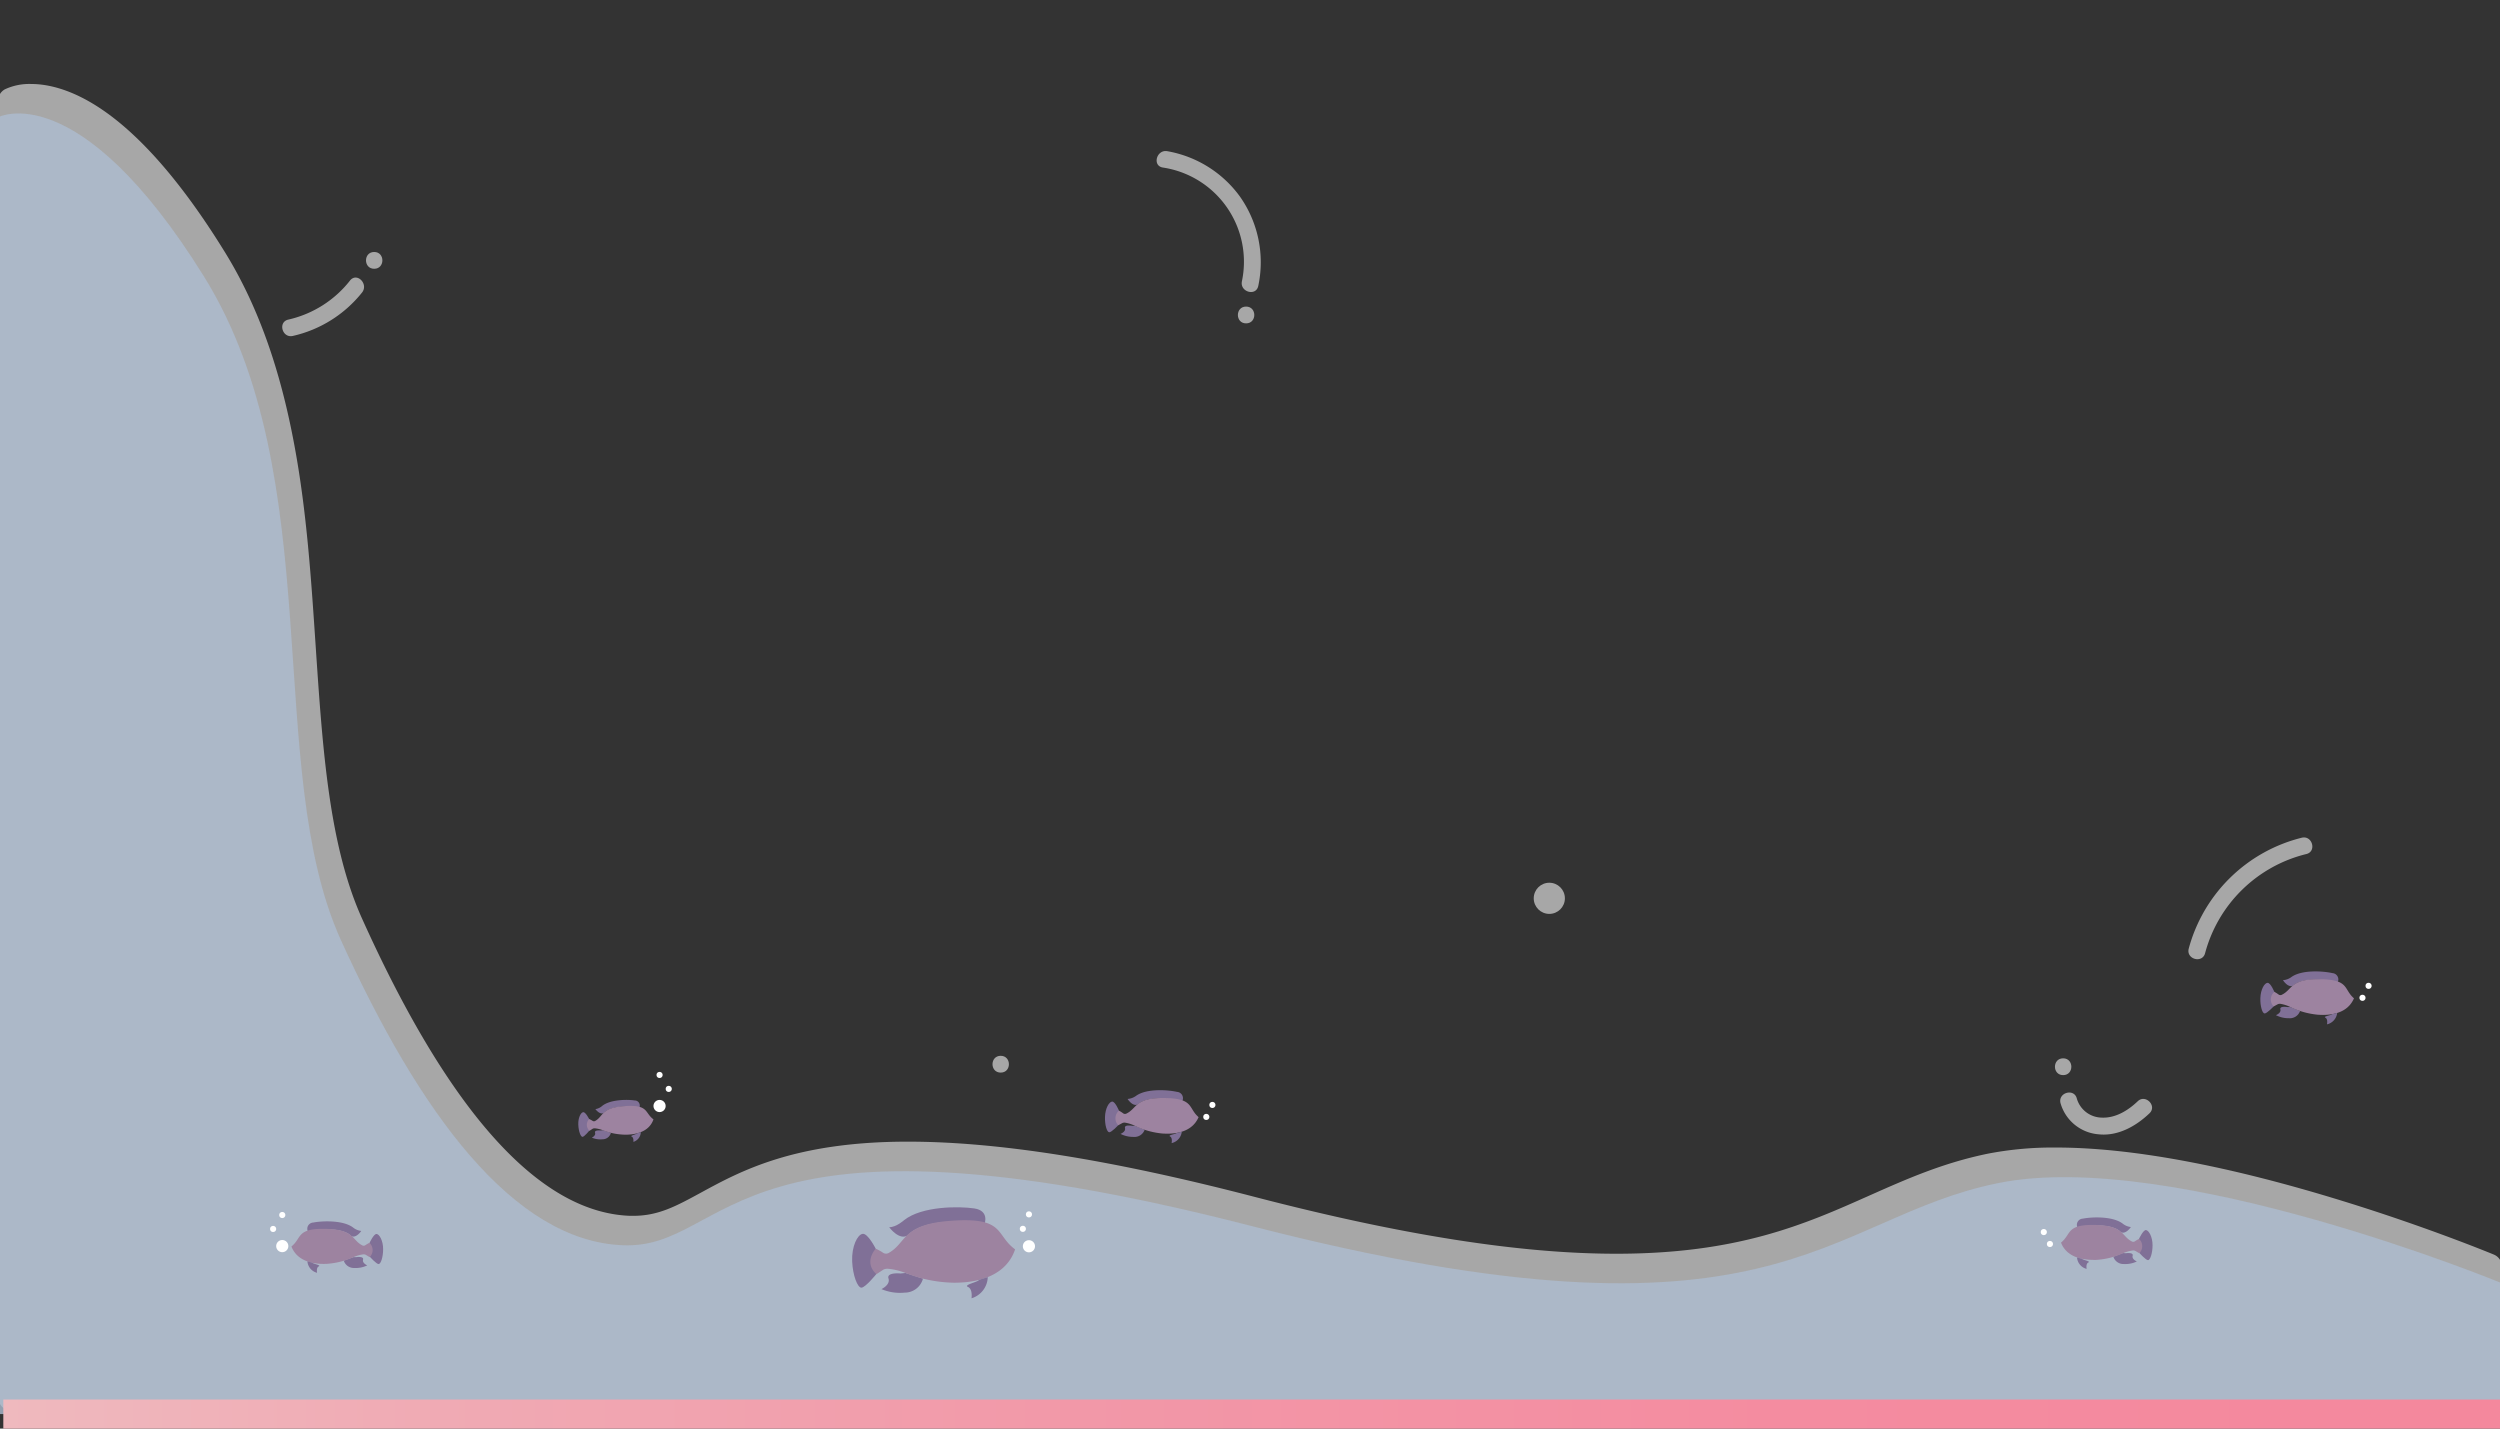 <svg id="Layer_1" data-name="Layer 1" xmlns="http://www.w3.org/2000/svg" xmlns:xlink="http://www.w3.org/1999/xlink" viewBox="0 0 595.28 340.16"><rect x="0" y="0" width="595.28" height="340.16" fill="#333333" stroke="none"/><defs><style>.cls-1,.cls-3{fill:#fff;}.cls-1,.cls-7{opacity:0.57;}.cls-2{fill:#aebdd1;opacity:0.79;}.cls-4{fill:#807097;}.cls-5{fill:#9d83a0;}.cls-6{fill:url(#linear-gradient);}</style><linearGradient id="linear-gradient" x1="-13472.25" y1="9851.47" x2="-12877.63" y2="9851.47" gradientTransform="translate(-12876.84 10188.17) rotate(180)" gradientUnits="userSpaceOnUse"><stop offset="0" stop-color="#f4889d"/><stop offset="0.29" stop-color="#f48ca0"/><stop offset="0.57" stop-color="#f298a8"/><stop offset="0.85" stop-color="#f0acb5"/><stop offset="1" stop-color="#efb9be"/></linearGradient></defs><title>river-03</title><path class="cls-1" d="M2.71,335.93a3.09,3.09,0,0,1-3.07-3.11L-.45,24a3.11,3.11,0,0,1,1.63-2.74A13.71,13.71,0,0,1,7.42,20c4,0,10.44,1.27,18.63,7.33,9,6.67,18.3,17.75,27.63,32.92,7.66,12.46,13,27.39,16.39,45.63,3,16,4.05,32.42,5.12,48.34,1.63,24.21,3.17,47.09,11,64.46,20.76,46.14,42.21,70,63.76,70.82l.91,0c5.92,0,10.19-2.33,16.1-5.55,9.38-5.11,22.23-12.11,49.21-12.11,21.57,0,48.59,4.31,82.61,13.16,35,9.1,63.12,13.53,86.08,13.53,29,0,44.9-7,60.23-13.84,9-4,17.58-7.8,28.31-10a81.9,81.9,0,0,1,16.11-1.45c17.95,0,41,4.29,68.43,12.77,20.38,6.29,35.75,12.67,35.9,12.73a3.14,3.14,0,0,1,1.91,2.91l-.31,31.13a3.09,3.09,0,0,1-3.08,3.08Z"/><path class="cls-2" d="M-.45,27.91s19.11-10.15,49,37.89,14,117.05,32.64,158.08,41,71.61,67.13,72.63,24.37-36.86,149.72-4.57,136.13-1.86,177.83-10.25,119.91,23.88,119.91,23.88l-.32,31.13H-.36Z"/><circle class="cls-3" cx="157.05" cy="263.35" r="1.45"/><circle class="cls-3" cx="245" cy="296.75" r="1.45"/><circle class="cls-3" cx="159.23" cy="259.28" r="0.73"/><circle class="cls-3" cx="243.55" cy="292.6" r="0.73"/><circle class="cls-3" cx="157.05" cy="255.96" r="0.73"/><circle class="cls-3" cx="67.21" cy="296.71" r="1.45"/><circle class="cls-3" cx="65.03" cy="292.63" r="0.73"/><circle class="cls-3" cx="67.21" cy="289.31" r="0.73"/><circle class="cls-3" cx="287.23" cy="265.95" r="0.73"/><circle class="cls-3" cx="288.68" cy="263.1" r="0.73"/><circle class="cls-3" cx="562.53" cy="237.59" r="0.73"/><circle class="cls-3" cx="563.98" cy="234.74" r="0.73"/><circle class="cls-3" cx="488.11" cy="296.21" r="0.73"/><circle class="cls-3" cx="486.65" cy="293.37" r="0.73"/><circle class="cls-3" cx="245" cy="289.16" r="0.73"/><path class="cls-4" d="M73.32,293.23a1.48,1.48,0,0,1,1.28-2.13c2.07-.4,7-.62,9.43,1.15a3.74,3.74,0,0,0,2,.85s-1.3,1.94-2.49,1.16C83.57,294.26,81.54,291.69,73.32,293.23Z"/><path class="cls-4" d="M81.85,300.16a2.53,2.53,0,0,0,2.53,1.76,6.22,6.22,0,0,0,3.07-.62s-1.24-.51-1-1.37-1.62-.59-1.62-.59l-.68,0Z"/><path class="cls-4" d="M88,295.93s1-2.17,1.67-2.11,1.56,1.59,1.56,3.62c0,1.87-.54,3.53-1.07,3.55s-2.1-1.75-2.1-1.75Z"/><path class="cls-5" d="M69.39,296.81c2.63-2.1,1-4.5,8.84-4.18,6.11.25,5.62,2.67,8,3.89a.71.71,0,0,0,.73,0,8.27,8.27,0,0,1,1-.59,2.34,2.34,0,0,1,.06,3.41l-.93-.56a1.18,1.18,0,0,0-.69-.09,8.58,8.58,0,0,0-2.42.74,18.63,18.63,0,0,1-6.23,1.51C76.14,301,71.05,301.05,69.39,296.81Z"/><path class="cls-4" d="M73.2,300.34a3.06,3.06,0,0,0,2.3,2.73s-.25-1.22.4-1.53-1.37-.59-1.51-.87Z"/><path class="cls-4" d="M494.68,292.3a1.48,1.48,0,0,1,1.28-2.13c2.07-.41,7-.63,9.43,1.15a3.74,3.74,0,0,0,2,.85s-1.29,1.94-2.48,1.16C504.93,293.33,502.9,290.76,494.68,292.3Z"/><path class="cls-4" d="M503.21,299.23a2.52,2.52,0,0,0,2.53,1.75,6.35,6.35,0,0,0,3.07-.61s-1.24-.51-1-1.37-1.62-.59-1.62-.59l-.69-.05Z"/><path class="cls-4" d="M509.32,295s1-2.17,1.66-2.11,1.57,1.59,1.57,3.62c0,1.86-.55,3.53-1.07,3.55s-2.1-1.75-2.1-1.75Z"/><path class="cls-5" d="M490.75,295.88c2.63-2.11,1.05-4.51,8.84-4.18,6.11.25,5.61,2.67,8,3.89a.71.71,0,0,0,.73,0,6.48,6.48,0,0,1,1-.59,2.34,2.34,0,0,1,.06,3.41l-.94-.56a1.14,1.14,0,0,0-.68-.09,8.85,8.85,0,0,0-2.42.73,18.16,18.16,0,0,1-6.23,1.51C497.5,300,492.4,300.12,490.75,295.88Z"/><path class="cls-4" d="M494.56,299.41a3.06,3.06,0,0,0,2.29,2.73s-.24-1.22.41-1.53-1.37-.59-1.51-.88Z"/><path class="cls-4" d="M281.5,262.21a1.51,1.51,0,0,0-1.24-2.22c-2.1-.48-7.11-.86-9.67.88a3.83,3.83,0,0,1-2.1.8s1.26,2,2.51,1.26C271,262.93,273.15,260.38,281.5,262.21Z"/><path class="cls-4" d="M272.56,269a2.56,2.56,0,0,1-2.63,1.71,6.55,6.55,0,0,1-3.12-.72s1.29-.49,1.07-1.38,1.67-.55,1.67-.55l.7,0Z"/><path class="cls-4" d="M266.46,264.5s-.91-2.24-1.64-2.2-1.64,1.57-1.71,3.64c-.06,1.91.45,3.62,1,3.67s2.2-1.73,2.2-1.73Z"/><path class="cls-5" d="M285.4,266c-2.62-2.23-.93-4.63-8.9-4.55-6.25.06-5.82,2.55-8.31,3.72a.75.75,0,0,1-.75-.07,7.54,7.54,0,0,0-1-.64,2.39,2.39,0,0,0-.17,3.48l1-.54a1.19,1.19,0,0,1,.7-.07,8.7,8.7,0,0,1,2.45.83,19.07,19.07,0,0,0,6.31,1.74C278.37,270,283.58,270.27,285.4,266Z"/><path class="cls-4" d="M281.4,269.47a3.13,3.13,0,0,1-2.43,2.72s.28-1.24-.36-1.58,1.41-.56,1.56-.84Z"/><path class="cls-4" d="M556.61,233.93a1.51,1.51,0,0,0-1.24-2.22c-2.1-.48-7.12-.86-9.67.87a3.82,3.82,0,0,1-2.1.81s1.26,2,2.51,1.26C546.11,234.65,548.26,232.1,556.61,233.93Z"/><path class="cls-4" d="M547.67,240.73a2.56,2.56,0,0,1-2.63,1.72,6.47,6.47,0,0,1-3.12-.73s1.29-.48,1.07-1.37,1.67-.55,1.67-.55l.7,0Z"/><path class="cls-4" d="M541.57,236.22s-.91-2.24-1.64-2.2-1.65,1.57-1.71,3.64c-.06,1.9.45,3.62,1,3.66s2.2-1.72,2.2-1.72Z"/><path class="cls-5" d="M560.51,237.71c-2.62-2.24-.93-4.64-8.9-4.55-6.25.06-5.82,2.55-8.31,3.72a.73.73,0,0,1-.75-.08,7.1,7.1,0,0,0-1-.63,2.39,2.39,0,0,0-.17,3.48l1-.54a1.19,1.19,0,0,1,.7-.07,8.25,8.25,0,0,1,2.44.83,19.2,19.2,0,0,0,6.32,1.74C553.48,241.73,558.69,242,560.51,237.71Z"/><path class="cls-4" d="M556.51,241.19a3.13,3.13,0,0,1-2.43,2.72s.28-1.24-.37-1.58,1.42-.56,1.57-.84Z"/><path class="cls-4" d="M152.24,263.73a1.21,1.21,0,0,0-1.13-1.7c-1.72-.26-5.76-.26-7.71,1.29a3.09,3.09,0,0,1-1.63.77s1.13,1.55,2.08.86C143.85,265,145.43,262.77,152.24,263.73Z"/><path class="cls-4" d="M145.47,269.74a2.06,2.06,0,0,1-2,1.54,5.3,5.3,0,0,1-2.55-.39s1-.47.77-1.17,1.31-.55,1.31-.55l.56-.05Z"/><path class="cls-4" d="M140.3,266.49s-.86-1.75-1.44-1.67-1.23,1.36-1.16,3,.58,2.88,1,2.88,1.66-1.51,1.66-1.51Z"/><path class="cls-5" d="M155.6,266.53c-2.24-1.64-1-3.67-7.42-3.11-5,.43-4.52,2.4-6.45,3.49a.59.59,0,0,1-.6,0,5.87,5.87,0,0,0-.83-.45,1.93,1.93,0,0,0,.07,2.8l.75-.49a1,1,0,0,1,.56-.1,7.24,7.24,0,0,1,2,.51,15.15,15.15,0,0,0,5.17,1C150.2,270.19,154.39,270.07,155.6,266.53Z"/><path class="cls-4" d="M152.59,269.57a2.51,2.51,0,0,1-1.78,2.33s.15-1-.39-1.25,1.1-.53,1.21-.77Z"/><path class="cls-4" d="M234.43,291.43s1.23-3.14-2.45-3.69-12.49-.56-16.71,2.8c0,0-1.85,1.68-3.54,1.68,0,0,2.45,3.35,4.52,1.86C216.25,294.08,219.66,289.35,234.43,291.43Z"/><path class="cls-4" d="M219.77,304.46a4.49,4.49,0,0,1-4.36,3.33,11.29,11.29,0,0,1-5.53-.84s2.18-1,1.68-2.53,2.85-1.19,2.85-1.19l1.21-.12Z"/><path class="cls-4" d="M208.56,297.41s-1.89-3.78-3.14-3.62-2.66,3-2.51,6.57c.15,3.32,1.26,6.25,2.2,6.25s3.6-3.29,3.6-3.29Z"/><path class="cls-5" d="M241.71,297.49c-4.85-3.53-2.22-7.94-16.08-6.74-10.87.94-9.79,5.21-14,7.58a1.28,1.28,0,0,1-1.31,0,10.72,10.72,0,0,0-1.8-1s-3,3.21.17,6.07l1.63-1.07a2.1,2.1,0,0,1,1.21-.21,15.16,15.16,0,0,1,4.37,1.11,32.86,32.86,0,0,0,11.22,2.2C230,305.43,239.1,305.18,241.71,297.49Z"/><path class="cls-4" d="M235.2,304.09a5.45,5.45,0,0,1-3.87,5.05s.33-2.19-.84-2.7,2.39-1.16,2.62-1.68Z"/><polygon class="cls-6" points="508.18 340.16 595.41 340.16 595.41 333.25 0.79 333.25 0.79 340.16 508.18 340.16"/><g class="cls-7"><circle class="cls-3" cx="368.91" cy="213.9" r="3.71"/><path class="cls-3" d="M83.35,66.79a25.94,25.94,0,0,1-14.7,9.31c-2.53.57-1.46,4.47,1.08,3.89A29.39,29.39,0,0,0,86.21,69.65C87.81,67.63,85,64.75,83.35,66.79Z"/><path class="cls-3" d="M238.28,251.4c-2.6,0-2.61,4,0,4S240.88,251.4,238.28,251.4Z"/><path class="cls-3" d="M509,262.24c-2.27,2.16-5.23,4-8.48,3.88a6.29,6.29,0,0,1-6-4.53c-.61-2.53-4.51-1.46-3.89,1.07a10.26,10.26,0,0,0,8.94,7.42c4.64.55,9-1.88,12.26-5C513.69,263.29,510.83,260.44,509,262.24Z"/><path class="cls-3" d="M89.1,60c-2.6,0-2.6,4,0,4S91.7,60,89.1,60Z"/><path class="cls-3" d="M491.26,252c-2.6,0-2.61,4,0,4S493.86,252,491.26,252Z"/><path class="cls-3" d="M295.22,46.77A27.15,27.15,0,0,0,277.94,36c-2.54-.44-3.63,3.46-1.07,3.89A22.68,22.68,0,0,1,295.71,67c-.51,2.54,3.38,3.63,3.9,1.08A27.14,27.14,0,0,0,295.22,46.77Z"/><path class="cls-3" d="M296.71,73c-2.6,0-2.61,4,0,4S299.31,73,296.71,73Z"/><path class="cls-3" d="M548.08,199.47a37.16,37.16,0,0,0-26.92,26.42c-.65,2.52,3.25,3.59,3.9,1.07a33.1,33.1,0,0,1,24.1-23.6C551.68,202.76,550.61,198.86,548.08,199.47Z"/></g></svg>
